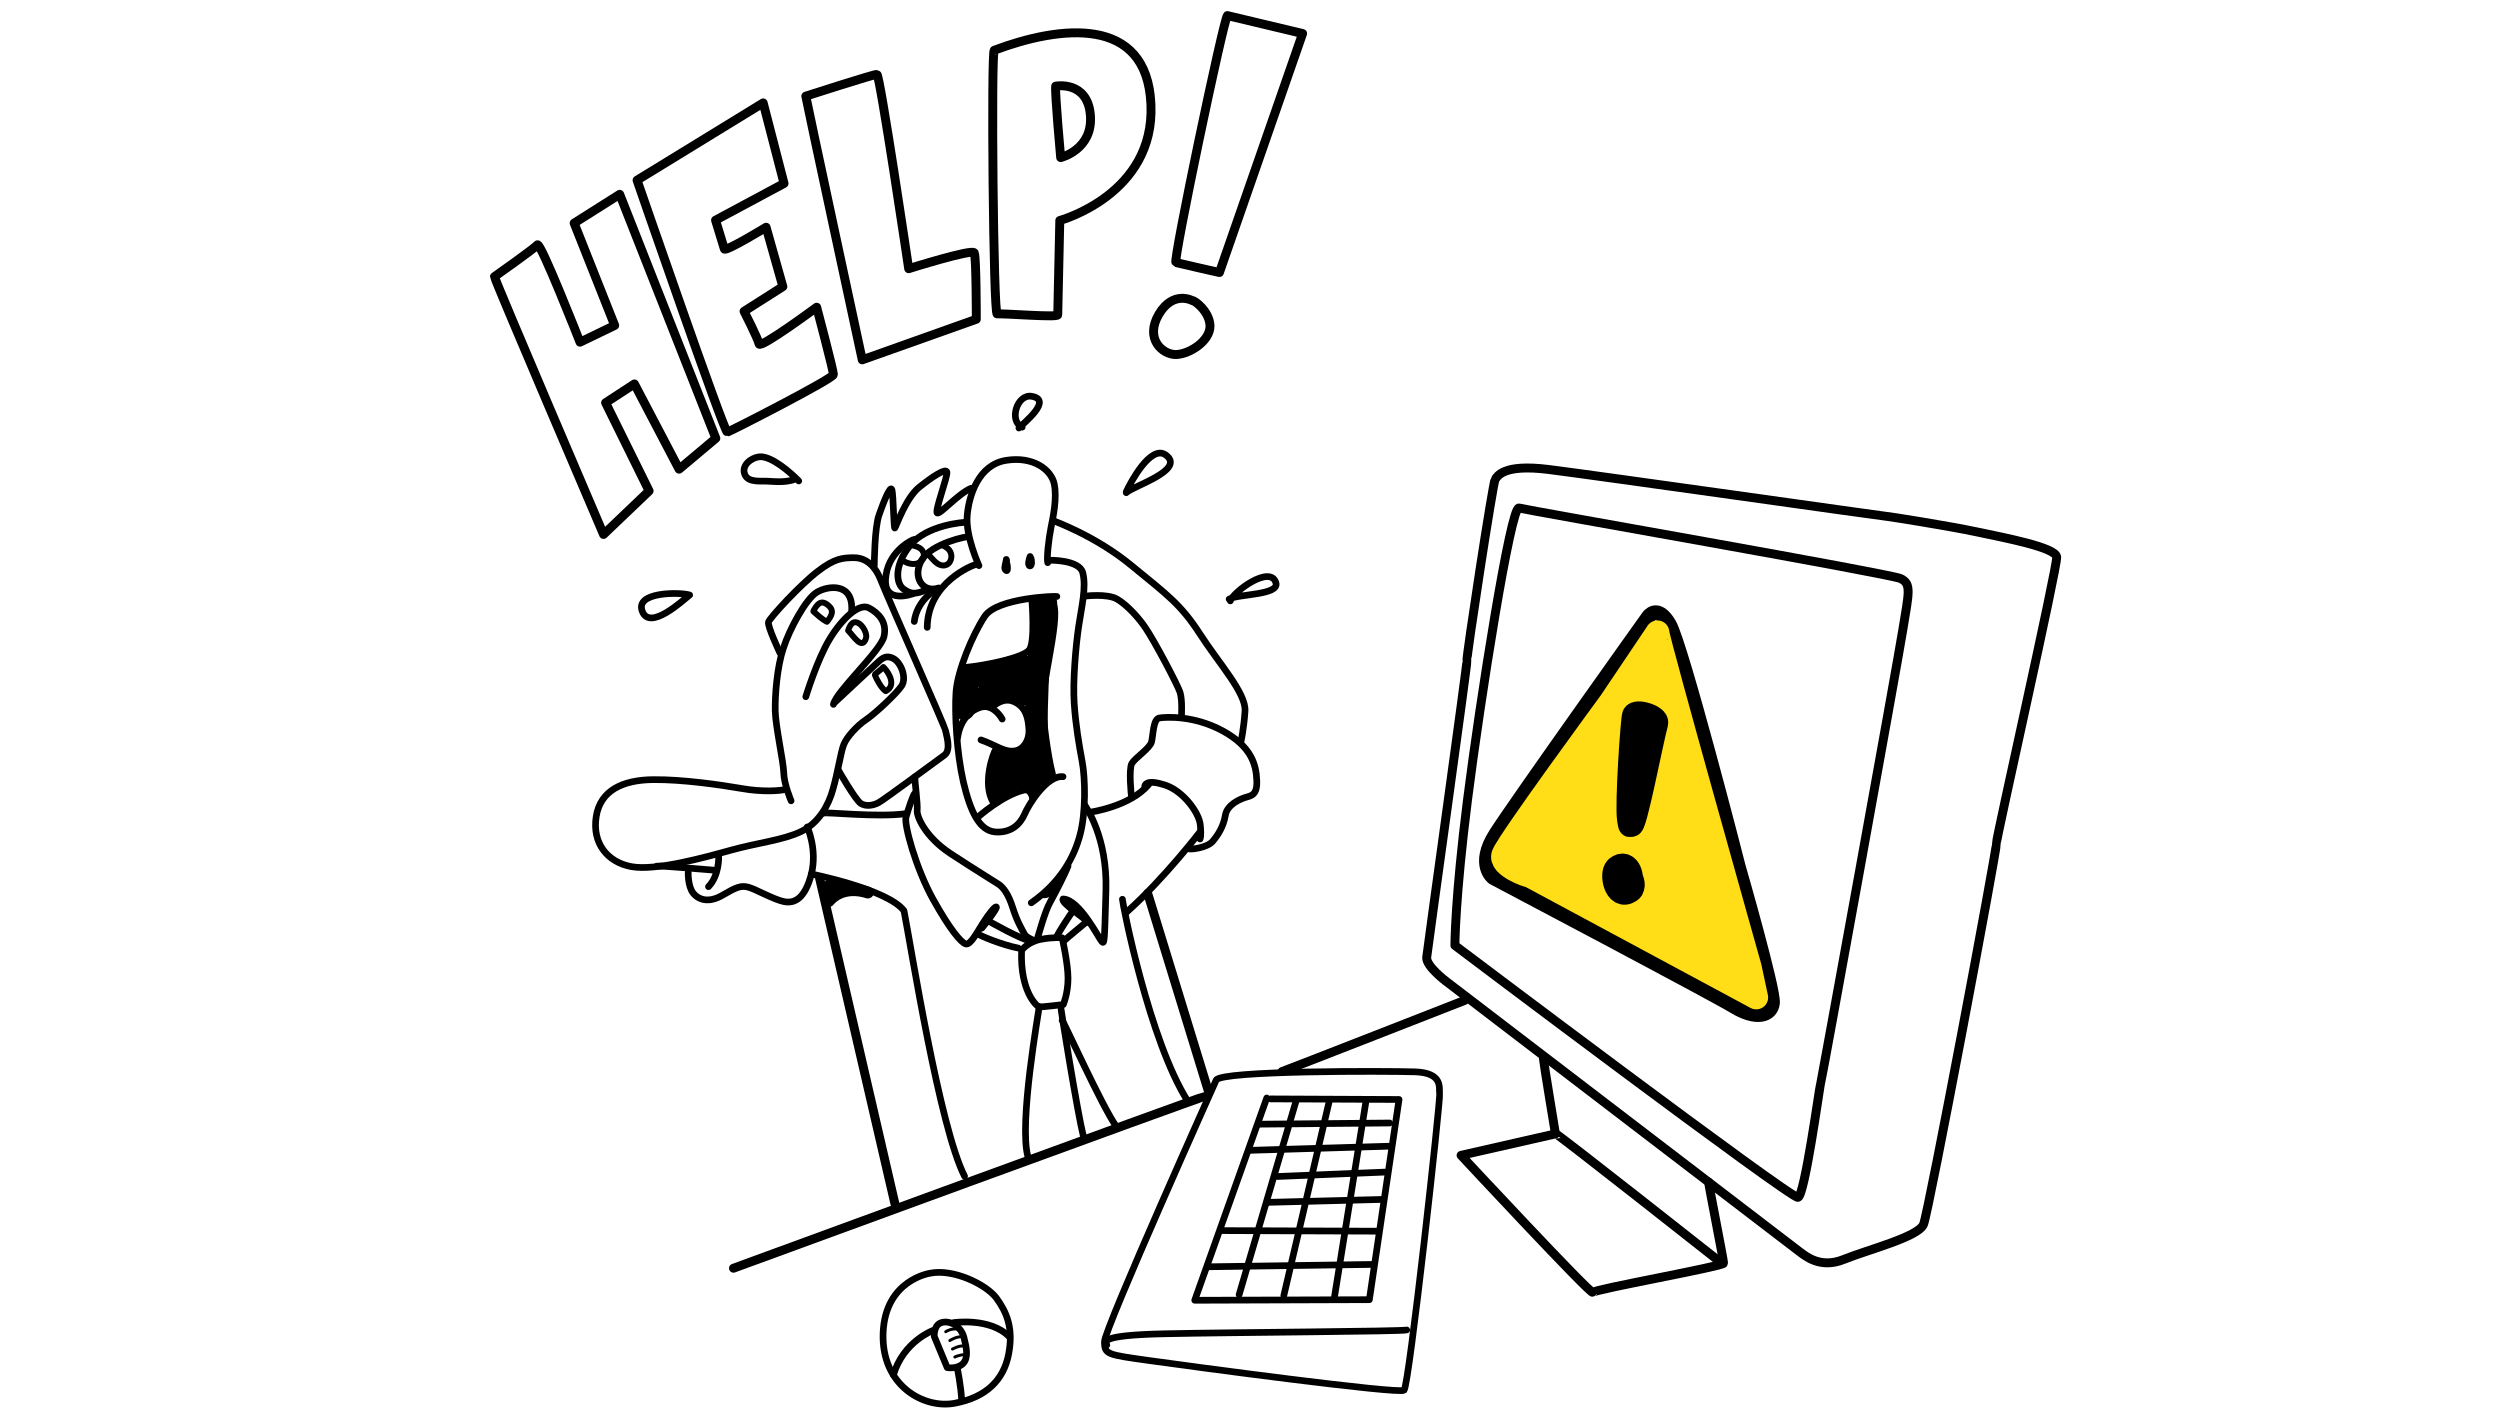 <svg xmlns="http://www.w3.org/2000/svg" xmlns:xlink="http://www.w3.org/1999/xlink" id="Layer_2" x="0px" y="0px" width="850.4px" height="481.9px" viewBox="0 0 850.4 481.9" xml:space="preserve">
<path fill="none" stroke="#000000" stroke-width="2.277" stroke-linecap="round" stroke-linejoin="round" stroke-miterlimit="10" d="  M342.3,190.3c0,0.7-0.8,2.8-0.4,3.4c1.1,1.4,0.8-1.1,0.7-1.6c-0.1-0.5-0.3-0.9-0.2-1.5"></path>
<path fill="none" stroke="#000000" stroke-width="2.277" stroke-linecap="round" stroke-linejoin="round" stroke-miterlimit="10" d="  M350.4,189.3c-0.2,0.5-1,3-0.1,3.2c0.9,0.1,0.6-2.4,0.3-2.8c0,0.2,0,0.4,0,0.6"></path>
<path fill="none" stroke="#000000" stroke-width="2.277" stroke-linecap="round" stroke-linejoin="round" stroke-miterlimit="10" d="  M333,192.4c0,0-4.6-10-4-17c0.6-7,3.9-17.3,13.2-18.8c9.3-1.5,15.4,3.2,16.4,8c1,4.8-0.3,10.9-1.1,14.9c-0.8,4-1.5,10.5-1.1,11.9"></path>
<path fill="none" stroke="#000000" stroke-width="2.277" stroke-linecap="round" stroke-linejoin="round" stroke-miterlimit="10" d="  M331.7,192.1c-0.6,0.1-16.1,5.9-16.3,21.3"></path>
<path fill="none" stroke="#000000" stroke-width="2.277" stroke-linecap="round" stroke-linejoin="round" stroke-miterlimit="10" d="  M356.7,190.6c0.3-0.1,10.5-0.2,11.6,4.2c1.3,5-0.4,11.6-1.4,18.4c-1,6.8-2,18.7-1.5,26.1c0.5,7.3,1.6,13.8,2.7,19.7  c1.1,5.8,1.3,17.5-0.7,24.9c-1.9,7.3-6.4,16.1-16.6,23.2"></path>
<path fill="none" stroke="#000000" stroke-width="2.277" stroke-linecap="round" stroke-linejoin="round" stroke-miterlimit="10" d="  M329.4,182.6c-0.2-0.3-12.4,2.2-15.8,7.8c-3.4,5.6,0.1,11.5,5.7,9.6"></path>
<path fill="none" stroke="#000000" stroke-width="2.277" stroke-linecap="round" stroke-linejoin="round" stroke-miterlimit="10" d="  M328.5,177.7c-0.5-0.1-13.3,0.8-19,7.9c-5.6,7.1-4.6,13.1-2.1,14.8c2.4,1.7,4,1.9,7.8,0.2"></path>
<path fill="none" stroke="#000000" stroke-width="2.277" stroke-linecap="round" stroke-linejoin="round" stroke-miterlimit="10" d="  M311,183.5c-0.4-0.1-8.3,3.6-9.6,12c-1.4,8.4,5.1,7.8,9.1,6.5"></path>
<path fill="none" stroke="#000000" stroke-width="2.277" stroke-linecap="round" stroke-linejoin="round" stroke-miterlimit="10" d="  M317.4,201.2c-0.6,0.3-5.6,3.9-6.4,10.2"></path>
<path fill="none" stroke="#000000" stroke-width="2.277" stroke-linecap="round" stroke-linejoin="round" stroke-miterlimit="10" d="  M311,211.4"></path>
<path fill="none" stroke="#000000" stroke-width="2.024" stroke-linecap="round" stroke-linejoin="round" stroke-miterlimit="10" d="  M315.9,188.7c1.1,1.2,2.6,3.3,4.4,3.6c2.6,0.5,4-2.3,3-4.5c-0.5-1.2-1.7-1.8-2.8-2.4"></path>
<path fill="none" stroke="#000000" stroke-width="2.024" stroke-linecap="round" stroke-linejoin="round" stroke-miterlimit="10" d="  M307,190.7c1.6,0.9,3.6,1.6,5.4,0.8c1.7-0.8,2.5-2.7,1.3-4.3c-0.9-1.2-2.8-1.6-4.2-1.9"></path>
<path fill="none" stroke="#000000" stroke-width="2.024" stroke-linecap="round" stroke-linejoin="round" stroke-miterlimit="10" d="  M312.4,191.5"></path>
<path fill="none" stroke="#000000" stroke-width="2.277" stroke-linecap="round" stroke-linejoin="round" stroke-miterlimit="10" d="  M359.5,202.9c-0.3-0.2-20.2,0.4-24.5,6.7c-4.2,6.3-9.3,18.6-9.8,25.8c-0.5,7.2,0.2,20.5,2.5,30.6c2.4,10.1,5.4,16.5,10.8,17  c5.4,0.4,8.5-2.6,10-6c1.4-3.4,7.7-13.4,13.1-12.8"></path>
<path fill="none" stroke="#000000" stroke-width="2.277" stroke-linecap="round" stroke-linejoin="round" stroke-miterlimit="10" d="  M357.9,264.6c-0.3-0.8-2.4-9.1-2.6-16.6c-0.2-7.5,0.5-23.2,1.2-26.7c0.7-3.5,3.3-17.9,1.2-18.1"></path>
<path fill="none" stroke="#000000" stroke-width="2.277" stroke-linecap="round" stroke-linejoin="round" stroke-miterlimit="10" d="  M351,204.2c0,0,1.2,14.3-0.9,16.9s-14,5.2-22.3,6"></path>
<path fill="none" stroke="#000000" stroke-width="2.277" stroke-linecap="round" stroke-linejoin="round" stroke-miterlimit="10" d="  M325.7,251c0.8-5.3,3.5-9,7.8-10.4c3.5-1.1,6.3,2,7.4,4"></path>
<path fill="none" stroke="#000000" stroke-width="2.277" stroke-linecap="round" stroke-linejoin="round" stroke-miterlimit="10" d="  M337.9,240.2c0.3-0.2,3.5-3.3,7.3-1.4c3.9,1.9,4.6,5.7,4.8,9.4c0.2,3.7-1.9,6.7-4.6,7.2c-3.7,0.7-6.7-2-11.7-3.7"></path>
<path fill="none" stroke="#000000" stroke-width="2.277" stroke-linecap="round" stroke-linejoin="round" stroke-miterlimit="10" d="  M338.7,255c-0.8,0.9-4.7,11.7-0.8,18"></path>
<path fill="none" stroke="#000000" stroke-width="2.277" stroke-linecap="round" stroke-linejoin="round" stroke-miterlimit="10" d="  M332.7,277.9c0,0,8.2-7.3,15.4-9.1c2.6-0.7,3.1,2.6,3.1,2.6"></path>
<path fill="none" stroke="#000000" stroke-width="2.277" stroke-linecap="round" stroke-linejoin="round" stroke-miterlimit="10" d="  M348.1,268.8"></path>
<path fill="none" stroke="#000000" stroke-width="7.085" stroke-linecap="round" stroke-linejoin="round" stroke-miterlimit="10" d="  M328,241.4l1.6-10.7c0.4-1,2.4,0.3,5.9-1.1c30.2-11.6-4.1,9.2-1.9,8.1c14.8-7.1,12.6-1.7,13.8-1.3c2.5,0.9,5.4-11.1,6.1-14.7  c0.8-4.3,0.1-11.1,0.8-15.3c5.8-5-2.1,25.4-2.1,32.1c0,5.3,1.9,19.5,3.4,25c-0.1,0.5-1.4-0.3-3.7,2.8c0.2,1.4-4.7-2.1-6.7-1.6  c-2.2,0.5-2.9,3.8-5.4,4.3c-0.3-6.9-0.9-13.1,6.8-10.2l4.3-2.8l0.4,4.6"></path>
<path fill="none" stroke="#000000" stroke-width="7.085" stroke-linecap="round" stroke-linejoin="round" stroke-miterlimit="10" d="  M329.6,230.7"></path>
<path fill="none" stroke="#000000" stroke-width="2.277" stroke-linecap="round" stroke-linejoin="round" stroke-miterlimit="10" d="  M297.4,192.3c0-0.8,0.1-12.8,1.6-17.1c1.5-4.3,3.9-10.4,4.4-8.6s0.6,13.5,1,13c0.4-0.5,3.7-10.1,8.2-13.8c4.6-3.7,9.2-6.7,9.5-5.2  c0.3,1.5-4.2,13.3-3.3,13.9c0.9,0.6,7.2-6.6,11.5-8.4"></path>
<path fill="none" stroke="#000000" stroke-width="2.277" stroke-linecap="round" stroke-linejoin="round" stroke-miterlimit="10" d="  M358.3,177.1c0.5,0.3,14.2,5.1,26.5,15.2c12.3,10.1,16.8,13.2,23.4,23.4c6.6,10.2,15.7,20.1,15.3,26.2c-0.4,6.1-1.4,10.5-1.4,10.5"></path>
<path fill="none" stroke="#000000" stroke-width="2.277" stroke-linecap="round" stroke-linejoin="round" stroke-miterlimit="10" d="  M401.9,243.3c0,0,0.3-5.3-0.5-7.8c-0.8-2.5-8.6-17.3-11.8-22c-2.3-3.4-6.2-7.7-9.6-9.7c-3.4-2-11.1-1-11.1-1"></path>
<path fill="none" stroke="#000000" stroke-width="2.277" stroke-linecap="round" stroke-linejoin="round" stroke-miterlimit="10" d="  M384.9,271.1c-0.1-0.4-1-9.5,0.1-11.4c1.1-1.9,6.1-5.1,6.7-7.3c0.6-2.3,0.5-8,2.8-8.2c2.3-0.3,11.6-0.9,21.4,4.4  c9.7,5.3,11.4,11.4,11.6,16.8c0.3,5.4-2.3,5.3-4,5.9c-1.8,0.6-6.1,2.4-6.7,6.1c-0.6,3.7-2.5,6.7-4.4,8.9c-1.9,2.1-7.6,2.8-8.1,2.4"></path>
<path fill="none" stroke="#000000" stroke-width="2.277" stroke-linecap="round" stroke-linejoin="round" stroke-miterlimit="10" d="  M389.4,267.4c0.1-0.4,0.5-2.4,6.8-0.4c6.3,2,11.8,9.6,12.1,13.7c0.4,4-0.1,4.7-0.1,4.7"></path>
<path fill="none" stroke="#000000" stroke-width="2.277" stroke-linecap="round" stroke-linejoin="round" stroke-miterlimit="10" d="  M368.9,273.7c0.6,1,7.8,11.1,7.3,29.1c-0.5,18-0.5,18.4-1.4,17.5c-0.9-0.9-7.6-14.4-13.2-14.5c-0.8,1.4,7.5,6.5,8.5,8"></path>
<path fill="none" stroke="#000000" stroke-width="2.277" stroke-linecap="round" stroke-linejoin="round" stroke-miterlimit="10" d="  M370.7,276.3c0.6-0.1,13.7-2,20-9.4"></path>
<path fill="none" stroke="#000000" stroke-width="2.277" stroke-linecap="round" stroke-linejoin="round" stroke-miterlimit="10" d="  M408.4,282.7c0,0-12.3,16.1-25.2,27.6"></path>
<path fill="none" stroke="#000000" stroke-width="2.277" stroke-linecap="round" stroke-linejoin="round" stroke-miterlimit="10" d="  M269.1,272.4c0,0-2.4-5.6-2.5-9.5c-0.1-3.9-2.8-15.8-2.9-21.1c-0.1-5.3,0.6-14.9,2.8-21.4c2.1-6.5,7.6-16.6,11.3-18.9  c3.7-2.3,12.5-3.5,11.9,6.2"></path>
<path fill="none" stroke="#000000" stroke-width="2.277" stroke-linecap="round" stroke-linejoin="round" stroke-miterlimit="10" d="  M274.1,237c0,0,3.8-12.5,8.1-19.6c4.3-7.1,10.1-12.4,13.4-10.6c3.3,1.8,6.2,4.8,5.1,9.7c-1.1,4.9-16.3,18.7-17.2,23.1"></path>
<path fill="none" stroke="#000000" stroke-width="2.277" stroke-linecap="round" stroke-linejoin="round" stroke-miterlimit="10" d="  M284.1,238.8c0,0,11.1-10.4,13.3-12.4c2.2-2,3.5-3.8,6.3-2.5c2.8,1.3,4.8,6.7,3,9.4c-1.8,2.7-9.1,9.5-12.1,11.5  c-3,2-6.6,5.9-7.6,8.5c-1,2.5-2.1,9.9-3.7,15.3c-1.5,5.4-4.8,11.4-10.9,14.3c-6.1,2.9-14.8,3.8-23.8,6.3c-9,2.5-25.6,7.1-33.8,5.6  c-8.2-1.5-13.4-8-12-17c1.4-9,9.1-12.5,19.4-12.6c10.2-0.1,22.9,1.8,30,3c7.1,1.3,13.7,0.8,14.8,0.3"></path>
<path fill="none" stroke="#000000" stroke-width="2.277" stroke-linecap="round" stroke-linejoin="round" stroke-miterlimit="10" d="  M303.8,223.8"></path>
<path fill="none" stroke="#000000" stroke-width="2.024" stroke-linecap="round" stroke-linejoin="round" stroke-miterlimit="10" d="  M276.7,208c1.2,1,2.9,2.7,4.6,3.5c1.7-2.1,2.6-3.9,0.3-5.7c-2.4-1.9-3.6-0.3-4.9,2"></path>
<path fill="none" stroke="#000000" stroke-width="2.024" stroke-linecap="round" stroke-linejoin="round" stroke-miterlimit="10" d="  M288.6,214.6c1.6,1.5,4.7,6.9,6,2.4c0.5-1.8-1.8-5.8-4.1-5.3c-1,0.2-1.8,2-2,2.8"></path>
<path fill="none" stroke="#000000" stroke-width="2.024" stroke-linecap="round" stroke-linejoin="round" stroke-miterlimit="10" d="  M297.6,229.6c0.5,1.3,2.2,4.6,3.7,5.5c3.6-1.8,1.3-6.1-0.8-8.2c-0.8,0.9-1.9,1.6-2.8,2.4"></path>
<path fill="none" stroke="#000000" stroke-width="2.024" stroke-linecap="round" stroke-linejoin="round" stroke-miterlimit="10" d="  M301.2,235.2"></path>
<path fill="none" stroke="#000000" stroke-width="2.277" stroke-linecap="round" stroke-linejoin="round" stroke-miterlimit="10" d="  M265.3,222.1c0,0-4.3-9.1-3.9-10.5c0.4-1.4,10.8-12.7,16.7-17.2c5.9-4.6,8.7-4.6,12-4.7c3.3-0.1,7.1,1.5,9.5,7.6  c2.4,6.1,21.9,50.1,22,51.1c0.1,1,2.2,6.7-0.4,8.5c-2.5,1.8-20.6,15.2-22.3,16.1c-1.6,0.9-4.2,1.5-6.1,0.3  c-1.9-1.3-7.6-11.3-7.6-11.3"></path>
<path fill="none" stroke="#000000" stroke-width="2.277" stroke-linecap="round" stroke-linejoin="round" stroke-miterlimit="10" d="  M290.1,189.7"></path>
<path fill="none" stroke="#000000" stroke-width="2.277" stroke-linecap="round" stroke-linejoin="round" stroke-miterlimit="10" d="  M311.2,264.3c-0.1,1,1,9.2,0.8,11.3c-0.3,2,2.7,9.1,11.4,14.8c8.7,5.7,14.8,9.4,16.3,10.4c1.5,1,3.3,3.2,4.8,8c1.5,4.8,3.4,7.8,4,9  c0.6,1.1,3.2,2.1,3.2,2.1"></path>
<path fill="none" stroke="#000000" stroke-width="2.277" stroke-linecap="round" stroke-linejoin="round" stroke-miterlimit="10" d="  M352.8,319.5c0.3-0.8,2.5-9.2,4.4-12.6c1.9-3.4,5.3-10.1,6.1-12.3"></path>
<path fill="none" stroke="#000000" stroke-width="2.277" stroke-linecap="round" stroke-linejoin="round" stroke-miterlimit="10" d="  M359.9,300.5c-1.7,1.6-2,3.7-4.7,3.9"></path>
<path fill="none" stroke="#000000" stroke-width="2.277" stroke-linecap="round" stroke-linejoin="round" stroke-miterlimit="10" d="  M311.2,269.8c-0.6,0.4-2.3,5.7-3,8.1c-0.8,2.4,3.4,17.6,9.2,28c5.8,10.4,9.5,14.7,11.1,15.2c1.6,0.5,4-4.2,5.8-7  c1.8-2.8,4-5.8,4.6-5.6c0.5,0.3-3.2,5.1-4.9,7.2"></path>
<path fill="none" stroke="#000000" stroke-width="2.277" stroke-linecap="round" stroke-linejoin="round" stroke-miterlimit="10" d="  M280.2,276.6c0.2-0.5,18.2,1.5,27.7,0.2"></path>
<path fill="none" stroke="#000000" stroke-width="2.277" stroke-linecap="round" stroke-linejoin="round" stroke-miterlimit="10" d="  M274.6,281.3c0,0,3.5,7.6,1.4,16c-2.2,8.4-5.7,10.1-9.3,9.4c-3.5-0.7-9.6-4.2-12.1-4.9c-2.5-0.7-4.2,0-8.8,2.7  c-4.6,2.7-8.1,1.7-10-0.7c-1.9-2.4-1.7-7.1-1.7-7.1"></path>
<path fill="none" stroke="#000000" stroke-width="2.277" stroke-linecap="round" stroke-linejoin="round" stroke-miterlimit="10" d="  M223.5,294.6c0.7-0.2,19.4,1.4,19.4,1.4"></path>
<path fill="none" stroke="#000000" stroke-width="2.277" stroke-linecap="round" stroke-linejoin="round" stroke-miterlimit="10" d="  M244.4,290.6c0.2,1,0.2,7.3-3.4,11"></path>
<path fill="none" stroke="#000000" stroke-width="2.277" stroke-linecap="round" stroke-linejoin="round" stroke-miterlimit="10" d="  M276,297.3c0,0,26,5.2,31.5,12.5c2.5,12.8,12.1,73.6,20.6,90.3"></path>
<path fill="none" stroke="#000000" stroke-width="2.277" stroke-linecap="round" stroke-linejoin="round" stroke-miterlimit="10" d="  M336.1,313.2c0,0,11.5,6.6,15.1,7.1"></path>
<path fill="none" stroke="#000000" stroke-width="2.277" stroke-linecap="round" stroke-linejoin="round" stroke-miterlimit="10" d="  M332.7,317.7c0.6,0.6,8.4,3.8,13.7,4.8"></path>
<path fill="none" stroke="#000000" stroke-width="2.277" stroke-linecap="round" stroke-linejoin="round" stroke-miterlimit="10" d="  M347.5,323.5c0-0.5,2.5-3.3,6.7-4c4.2-0.8,7.1-0.5,7.1-0.5s2,8.7,2,13.8c0,5.1-1.6,8.9-1.6,8.9s-7.3,0.9-8.2,0.8  C352.6,342.3,347,337.2,347.5,323.5z"></path>
<path fill="none" stroke="#000000" stroke-width="2.277" stroke-linecap="round" stroke-linejoin="round" stroke-miterlimit="10" d="  M365,309.9c-0.8,0.8-5.2,7.8-5.4,8.4"></path>
<path fill="none" stroke="#000000" stroke-width="2.277" stroke-linecap="round" stroke-linejoin="round" stroke-miterlimit="10" d="  M362,320c0.4-0.5,7.7-6.5,7.7-6.5"></path>
<path fill="none" stroke="#000000" stroke-width="2.277" stroke-linecap="round" stroke-linejoin="round" stroke-miterlimit="10" d="  M353.5,342.4c0,0.9-7.1,40-3.8,51.2"></path>
<path fill="none" stroke="#000000" stroke-width="2.277" stroke-linecap="round" stroke-linejoin="round" stroke-miterlimit="10" d="  M360.8,342.1c-0.1,0.6,5.8,36.9,7.7,44.3"></path>
<path fill="none" stroke="#000000" stroke-width="2.277" stroke-linecap="round" stroke-linejoin="round" stroke-miterlimit="10" d="  M361.3,347.1c0.4,0.1,13.5,29.1,18.3,35.9"></path>
<path fill="none" stroke="#000000" stroke-width="2.277" stroke-linecap="round" stroke-linejoin="round" stroke-miterlimit="10" d="  M381.8,305.9c0,1.3,9.1,48.1,22.3,68.8"></path>
<path fill="none" stroke="#000000" stroke-width="2.277" stroke-linecap="round" stroke-linejoin="round" stroke-miterlimit="10" d="  M404.1,374.8"></path>
<path fill="none" stroke="#000000" stroke-width="3.036" stroke-linecap="round" stroke-linejoin="round" stroke-miterlimit="10" d="  M249.5,431.4c0,0,159.2-58.4,160.2-58.4"></path>
<path fill="none" stroke="#000000" stroke-width="3.036" stroke-linecap="round" stroke-linejoin="round" stroke-miterlimit="10" d="  M304.4,409.4l-25.6-110.6"></path>
<path fill="none" stroke="#000000" stroke-width="3.036" stroke-linecap="round" stroke-linejoin="round" stroke-miterlimit="10" d="  M390.4,303.9l20.5,66.8"></path>
<path fill="none" stroke="#000000" stroke-width="3.036" stroke-linecap="round" stroke-linejoin="round" stroke-miterlimit="10" d="  M410.9,370.7"></path>
<path fill="none" stroke="#000000" stroke-width="4.049" stroke-linecap="round" stroke-linejoin="round" stroke-miterlimit="10" d="  M295.2,303.6c-5.3-1.7-10.2-0.7-13.3,2.9c-0.1,0-0.1,0-0.2,0c-1.6-4.7-0.4-5.7,3.5-5.8"></path>
<path fill="none" stroke="#000000" stroke-width="4.049" stroke-linecap="round" stroke-linejoin="round" stroke-miterlimit="10" d="  M295.2,303.6"></path>
<path fill="none" stroke="#000000" stroke-width="2.277" stroke-linecap="round" stroke-linejoin="round" stroke-miterlimit="10" d="  M413.7,367.4c0,0-38,84.6-38,89c0,4.4,1,4.4,15.2,6.4c14.2,2,85,11.5,86.7,10.1c1.7-1.4,12.5-99.2,12.1-100.9  c-0.3-1.7,1.4-7.1-8.4-7.4C471.5,364.3,415.4,364.1,413.7,367.4z"></path>
<path fill="none" stroke="#000000" stroke-width="2.277" stroke-linecap="round" stroke-linejoin="round" stroke-miterlimit="10" d="  M376.5,457.5c0-0.8-4-3.3,19.5-3.8c23.5-0.5,81.2-0.8,82.5-1.3"></path>
<polyline fill="none" stroke="#000000" stroke-width="2.277" stroke-linecap="round" stroke-linejoin="round" stroke-miterlimit="10" points="  430.9,373.5 406.4,442.3 465.8,442.1 475.9,374 432.2,373.8 "></polyline>
<line fill="none" stroke="#000000" stroke-width="2.277" stroke-linecap="round" stroke-linejoin="round" stroke-miterlimit="10" x1="440.9" y1="374.4" x2="421.5" y2="440.4"></line>
<line fill="none" stroke="#000000" stroke-width="2.277" stroke-linecap="round" stroke-linejoin="round" stroke-miterlimit="10" x1="452.2" y1="374.4" x2="436.7" y2="440.7"></line>
<line fill="none" stroke="#000000" stroke-width="2.277" stroke-linecap="round" stroke-linejoin="round" stroke-miterlimit="10" x1="464.7" y1="374.3" x2="453.9" y2="441.4"></line>
<line fill="none" stroke="#000000" stroke-width="2.277" stroke-linecap="round" stroke-linejoin="round" stroke-miterlimit="10" x1="411.4" y1="430.9" x2="467.3" y2="430.1"></line>
<line fill="none" stroke="#000000" stroke-width="2.277" stroke-linecap="round" stroke-linejoin="round" stroke-miterlimit="10" x1="415.6" y1="418.6" x2="468.4" y2="418.8"></line>
<line fill="none" stroke="#000000" stroke-width="2.277" stroke-linecap="round" stroke-linejoin="round" stroke-miterlimit="10" x1="431" y1="409" x2="470.1" y2="408"></line>
<line fill="none" stroke="#000000" stroke-width="2.277" stroke-linecap="round" stroke-linejoin="round" stroke-miterlimit="10" x1="434.5" y1="400.2" x2="471.1" y2="398.7"></line>
<line fill="none" stroke="#000000" stroke-width="2.277" stroke-linecap="round" stroke-linejoin="round" stroke-miterlimit="10" x1="425.1" y1="391.3" x2="472.3" y2="389.9"></line>
<line fill="none" stroke="#000000" stroke-width="2.277" stroke-linecap="round" stroke-linejoin="round" stroke-miterlimit="10" x1="428.3" y1="382.4" x2="472.7" y2="382"></line>
<path fill="none" stroke="#000000" stroke-width="2.277" stroke-linecap="round" stroke-linejoin="round" stroke-miterlimit="10" d="  M316.4,433.1c0,0-15.3,2.2-16,20.3c-0.7,18,14,26,24.5,23.9c10.5-2,16.5-7.8,18.2-16.7c1.7-8.9-0.7-14.3-4.2-19.1  C335.3,436.8,324.2,431.5,316.4,433.1z"></path>
<path fill="none" stroke="#000000" stroke-width="2.277" stroke-linecap="round" stroke-linejoin="round" stroke-miterlimit="10" d="  M317.8,454.6c0,0-0.3-4.2,2.8-4.8c3-0.6,6.4,1.6,7.3,5.2c0.9,3.5,1.6,7-0.4,8.9c-2,1.9-5.3,1.3-5.3,1.3L317.8,454.6z"></path>
<path fill="none" stroke="#000000" stroke-width="2.277" stroke-linecap="round" stroke-linejoin="round" stroke-miterlimit="10" d="  M317.3,452.6c0,0-10,3.7-13.4,15.1"></path>
<path fill="none" stroke="#000000" stroke-width="2.277" stroke-linecap="round" stroke-linejoin="round" stroke-miterlimit="10" d="  M324.4,449.9c0,0,12.5-1.8,18.9,4.8"></path>
<path fill="none" stroke="#000000" stroke-width="2.277" stroke-linecap="round" stroke-linejoin="round" stroke-miterlimit="10" d="  M325.6,465.2c0,0,1.3,6.3,1.5,10.9"></path>
<path fill="none" stroke="#000000" stroke-width="2.277" stroke-linecap="round" stroke-linejoin="round" stroke-miterlimit="10" d="  M327.2,476.1"></path>
<path fill="none" stroke="#000000" stroke-width="1.012" stroke-linecap="round" stroke-linejoin="round" stroke-miterlimit="10" d="  M321.7,453c0,0,2-1.4,4.4-0.8"></path>
<path fill="none" stroke="#000000" stroke-width="1.012" stroke-linecap="round" stroke-linejoin="round" stroke-miterlimit="10" d="  M323.1,456c0,0,2.2-1.5,4.4-1.3"></path>
<path fill="none" stroke="#000000" stroke-width="1.012" stroke-linecap="round" stroke-linejoin="round" stroke-miterlimit="10" d="  M324,458.9c0,0,2.4-1.4,4.2-1"></path>
<path fill="none" stroke="#000000" stroke-width="1.012" stroke-linecap="round" stroke-linejoin="round" stroke-miterlimit="10" d="  M324.8,461.6c0,0,1.6-0.8,3.5-0.8"></path>
<path fill="none" stroke="#000000" stroke-width="1.012" stroke-linecap="round" stroke-linejoin="round" stroke-miterlimit="10" d="  M324.8,461.6"></path>
<path fill="none" stroke="#000000" stroke-width="3.036" stroke-linecap="round" stroke-linejoin="round" stroke-miterlimit="10" d="  M436.1,364.5c1.3-0.4,62.1-24.2,62.1-24.2"></path>
<path fill="none" stroke="#000000" stroke-width="3.036" stroke-linecap="round" stroke-linejoin="round" stroke-miterlimit="10" d="  M491.9,333.8c0,0-6.8-5.1-6.6-8.1c0.3-3,13.9-100.2,13.7-101c-0.3-0.8,8.9-61,9.6-61.7c0.8-0.8,2.3-5.3,18.2-3.3  c15.9,2,113.9,15.9,114.6,15.9s21.5,3.3,30.9,5.3c9.4,2,27.1,5.3,27.3,8.6c0.3,3.3-20.7,96.1-20.5,97.4c0.3,1.3-23,125.3-24.8,129.6  c-1.8,4.3-19,8.6-27.1,11.9c-8.1,3.3-13.2-1.3-14.9-2.5C610.6,424.6,491.9,333.8,491.9,333.8z"></path>
<path fill="none" stroke="#000000" stroke-width="3.036" stroke-linecap="round" stroke-linejoin="round" stroke-miterlimit="10" d="  M525,360.1c0,0.8,4.1,25.6,4.1,25.6l-32.1,7.3c0,0,44.3,47.6,44.8,46.6c0.5-1,44.5-8.9,44.5-9.9c0-1-5.1-26.8-5.1-27.6"></path>
<path fill="none" stroke="#000000" stroke-width="3.036" stroke-linecap="round" stroke-linejoin="round" stroke-miterlimit="10" d="  M529.1,385.6c0.3-0.3,56.2,43.8,56.2,43.8"></path>
<path fill="none" stroke="#000000" stroke-width="3.036" stroke-linecap="round" stroke-linejoin="round" stroke-miterlimit="10" d="  M494.9,321.6c0,0,0-15.7,4.3-49.6c4.3-33.9,14.7-99.9,17.5-99.2c2.8,0.8,126,22.3,129.8,24c3.8,1.8,2.8,4.8,0.8,17.2  c-2,12.4-27.8,154.4-28.1,155.1c-0.3,0.8-5.3,37.7-7.6,38.2C609.3,407.9,494.9,321.6,494.9,321.6z"></path>
<path fill="none" stroke="#000000" stroke-width="3.036" stroke-linecap="round" stroke-linejoin="round" stroke-miterlimit="10" d="  M499.2,272"></path>
<path fill="none" stroke="#000000" stroke-width="5.061" stroke-linecap="round" stroke-linejoin="round" stroke-miterlimit="10" d="  M508,298.5c0,0-5.8-4.3,0.8-14.7c6.6-10.4,51.9-73.9,51.9-73.9s3-4.6,7.1,2.5c4.1,7.1,23.3,81.5,23.5,82.5c0.3,1,12.1,42,11.6,46.3  c-0.5,4.3-5.6,5.6-13,1.1C582.5,337.8,508,298.5,508,298.5z"></path>
<path fill="none" stroke="#000000" stroke-width="5.061" stroke-linecap="round" stroke-linejoin="round" stroke-miterlimit="10" d="  M567.7,212.4"></path>
<path fill="none" stroke="#FFDE17" stroke-width="8.097" stroke-linecap="round" stroke-linejoin="round" stroke-miterlimit="10" d="  M520.2,297.8c0,0.3-10.3-3.2-8.8-7.1c1.8-4.7,36.4-51.8,36.4-51.8s16.5-24.5,16-23.8c-0.5,0.7,31.4,113.9,31.4,113.9l2.2,10.3  l-76.6-41.2"></path>
<path fill="none" stroke="#FFDE17" stroke-width="8.097" stroke-linecap="round" stroke-linejoin="round" stroke-miterlimit="10" d="  M511.4,290.7"></path>
<path fill="none" stroke="#FFDE17" stroke-width="12.146" stroke-linecap="round" stroke-linejoin="round" stroke-miterlimit="10" d="  M520.4,291.1c2.5-11.9,12.5-15.1,15-19.9c2-3.9,6.1-6.3,10-12c10-15,15.9-28.1,16.9-29c2.5,16.4-12.9,36-21.2,48.8  c-2.8,4.2-9.2,7.1-10.3,12.1c-2.9,12.8,13.8,5.7,20.6-7.8c3.6-7.2,11.6-25.6,17-33.9c10.3,36.6-33.4,51.1-23.1,56.9  c18,10.1,28.8-35,31.5-29.7c10,19.6-25.4,45.1-12.1,36.9c11-6.7,13.8,27.3,16.2-14c0.4-1.1,0.7,24.6,10,30.5"></path>
<path fill="none" stroke="#FFDE17" stroke-width="12.146" stroke-linecap="round" stroke-linejoin="round" stroke-miterlimit="10" d="  M535.4,271.2"></path>
<path fill="none" stroke="#000000" stroke-width="8.097" stroke-linecap="round" stroke-linejoin="round" stroke-miterlimit="10" d="  M554.8,280.6c-0.3-0.4-0.2,1.4-0.7-1.9c-0.8-5.2,1.2-34.1,1.7-35.4c0.7-1.8,8.2,0.4,7.6,2.7C561.4,253.6,556,282.3,554.8,280.6z"></path>
<path fill="none" stroke="#000000" stroke-width="8.097" stroke-linecap="round" stroke-linejoin="round" stroke-miterlimit="10" d="  M563.4,246"></path>
<path fill="none" stroke="#000000" stroke-width="8.845" stroke-linecap="round" stroke-linejoin="round" stroke-miterlimit="10" d="  M553.9,301.1c1.5-1.9-0.1-8.5-3.7-5.6c-1.9,1.6-0.2,10.2,4.1,7.2c1.3-0.9,0.7-3.3-0.1-4.3c-0.6,0-0.4,0.3-0.8,0.4"></path>
<path fill="none" stroke="#000000" stroke-width="8.845" stroke-linecap="round" stroke-linejoin="round" stroke-miterlimit="10" d="  M553.9,301.1"></path>
<path fill="none" stroke="#000000" stroke-width="2.277" stroke-linecap="round" stroke-linejoin="round" stroke-miterlimit="10" d="  M418.5,204.4c1.2-3.3,13.6-12.3,15.5-6.2c1.4,4.3-13,3.8-15.9,5.6"></path>
<path fill="none" stroke="#000000" stroke-width="2.277" stroke-linecap="round" stroke-linejoin="round" stroke-miterlimit="10" d="  M383.1,167.3c1.4-3.1,8.4-16.3,13.5-12.5c6.8,5.1-11.2,10.5-13.5,12.8"></path>
<path fill="none" stroke="#000000" stroke-width="2.277" stroke-linecap="round" stroke-linejoin="round" stroke-miterlimit="10" d="  M347.7,145.3c-4.6-2-1.8-11.3,3.2-10.5c7.3,1.2-2.5,8.9-4.3,10.8"></path>
<path fill="none" stroke="#000000" stroke-width="2.277" stroke-linecap="round" stroke-linejoin="round" stroke-miterlimit="10" d="  M271.7,163.6c-2.7-2.8-9.4-8.7-13.5-8.2c-2.7,0.3-6.2,3-4.8,6.1c1.2,2.8,5.6,2,8,2.2c3.2,0.2,6.3,0.4,9.4-0.8"></path>
<path fill="none" stroke="#000000" stroke-width="2.277" stroke-linecap="round" stroke-linejoin="round" stroke-miterlimit="10" d="  M234.6,202.4c-3.2-1-18.8-1.2-16.1,5.6C221.1,214.6,232.1,204.4,234.6,202.4"></path>
<path fill="none" stroke="#000000" stroke-width="2.277" stroke-linecap="round" stroke-linejoin="round" stroke-miterlimit="10" d="  M218.5,208"></path>
<path fill="none" stroke="#000000" stroke-width="3.036" stroke-linecap="round" stroke-linejoin="round" stroke-miterlimit="10" d="  M168.2,94.1c0,1,37.1,87.7,37.1,87.7l15.5-14.8l-14.8-30l9.8-6.4l15.2,29l12.5-10.5l-32.7-83l-15.5,9.8l13.8,34.8l-11.8,5.7  c0,0-13.5-34.4-14.5-33.1C181.7,84.6,168.2,94.1,168.2,94.1z"></path>
<path fill="none" stroke="#000000" stroke-width="3.036" stroke-linecap="round" stroke-linejoin="round" stroke-miterlimit="10" d="  M216.7,61.3c0,0,29.7,86,30.7,85.7c1-0.3,36.1-18.2,36.1-19.6s-5.7-22.9-5.7-22.9s-19.2,14.2-19.6,12.5c-0.3-1.7-5.1-11.1-5.1-11.1  l13.2-8.4l-5.7-20.2c0,0-13.8,8.4-14.2,7.4c-0.3-1-3-9.8-3-9.8l23.3-12.5L259.6,35L216.7,61.3z"></path>
<path fill="none" stroke="#000000" stroke-width="3.036" stroke-linecap="round" stroke-linejoin="round" stroke-miterlimit="10" d="  M274.1,32.7c0.3,2,19.2,89.7,19.2,89.7l38.8-13.8c0,0,0-21.3-0.7-22.6c-0.7-1.4-22.3,5.4-22.3,5.4s-9.8-66.1-10.8-66.1  C297.4,25.2,274.1,32.7,274.1,32.7z"></path>
<path fill="none" stroke="#000000" stroke-width="3.036" stroke-linecap="round" stroke-linejoin="round" stroke-miterlimit="10" d="  M338.2,17.1c-1.1,0.4-0.3,90.1,1,89.7c1.4-0.3,20.6,1.3,20.6,0.3c0-1,0.7-32.1,0.7-32.1s32.4-8.8,31-39.5  C390.2,5,360.5,8.7,338.2,17.1z"></path>
<path fill="none" stroke="#000000" stroke-width="3.036" stroke-linecap="round" stroke-linejoin="round" stroke-miterlimit="10" d="  M359.1,29.3c-0.3,2.4,1.7,24.3,1.7,24.3s11.1-2.7,10.1-14.5C369.9,27.3,359.1,29.3,359.1,29.3z"></path>
<path fill="none" stroke="#000000" stroke-width="3.036" stroke-linecap="round" stroke-linejoin="round" stroke-miterlimit="10" d="  M417.5,5.3c-1.4,1.7-18.6,83.7-17.5,84c1,0.3,14.8,3.4,14.8,3.4l28.3-81.3L417.5,5.3z"></path>
<path fill="none" stroke="#000000" stroke-width="3.036" stroke-linecap="round" stroke-linejoin="round" stroke-miterlimit="10" d="  M405.7,102.3c0,0-6.6-3.7-11.5,4.6c-4.9,8.3,1.2,13.8,5.9,13.7c4.7-0.2,11.6-4.7,11.5-9.8C411.4,105.7,406,102,405.7,102.3z"></path>
</svg>